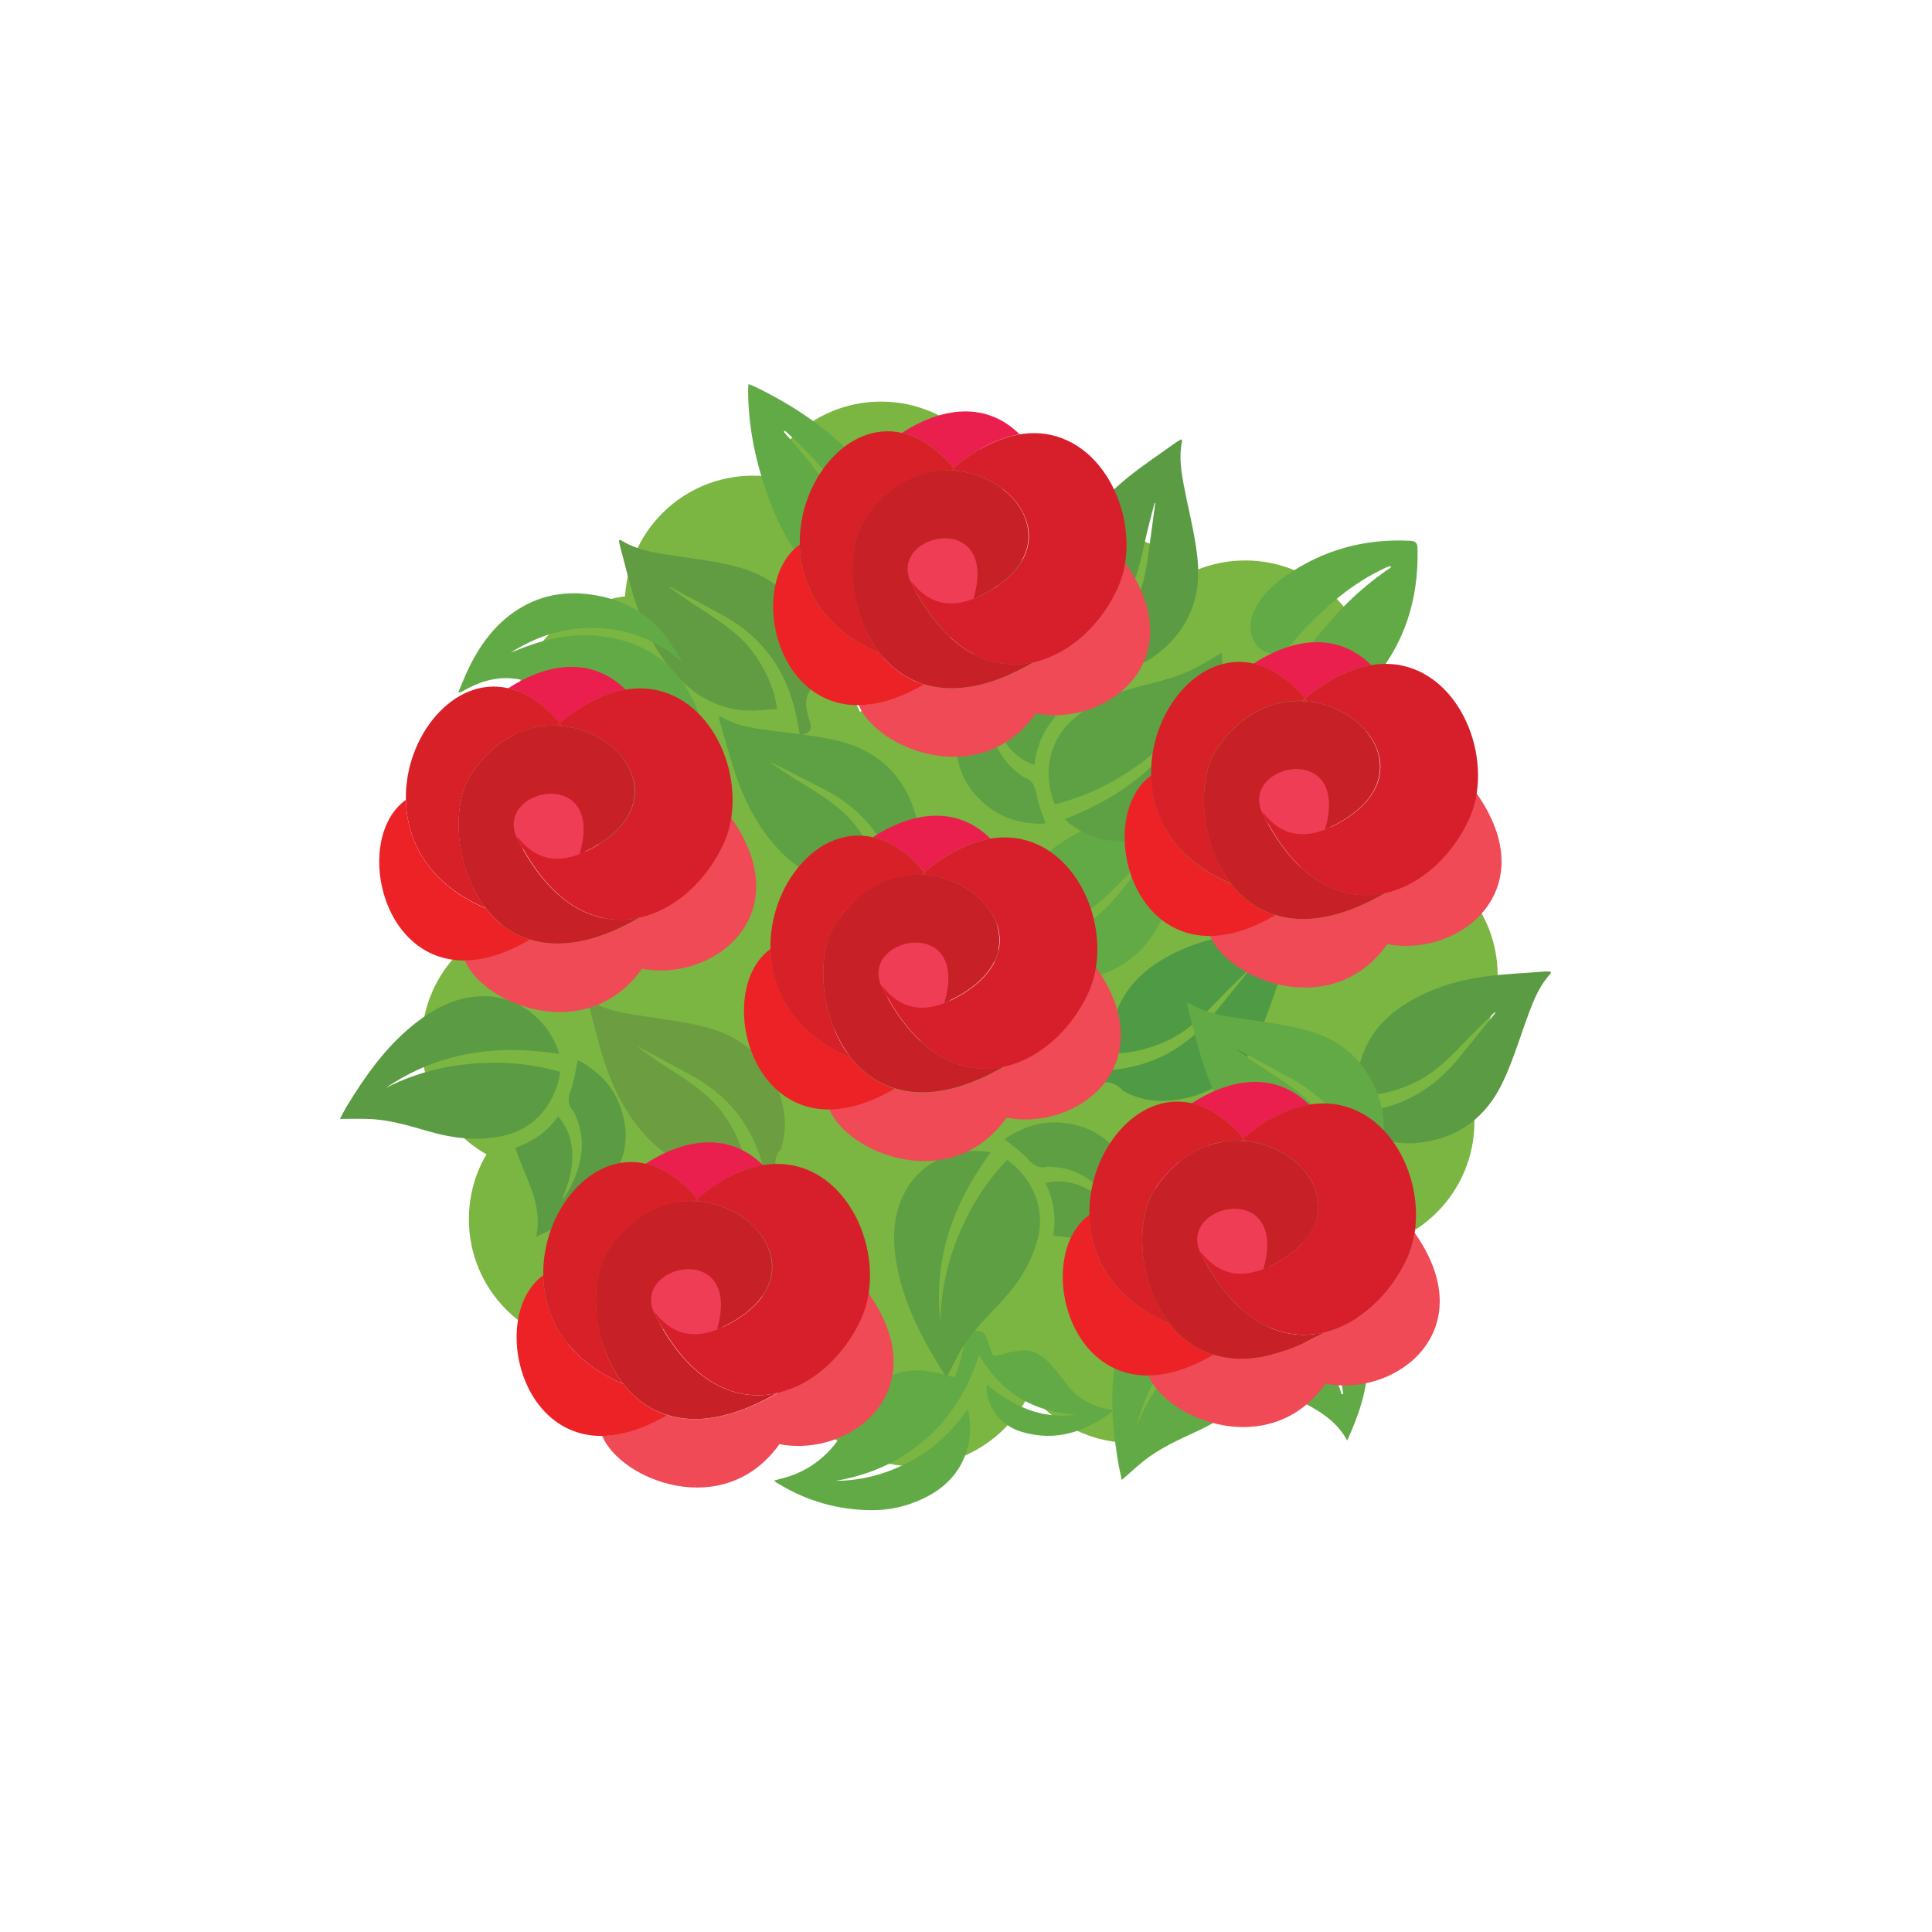 <?xml version="1.0" encoding="utf-8"?>
<!-- Generator: Adobe Illustrator 23.1.1, SVG Export Plug-In . SVG Version: 6.00 Build 0)  -->
<svg version="1.1" id="Layer_1" xmlns="http://www.w3.org/2000/svg" xmlns:xlink="http://www.w3.org/1999/xlink" x="0px" y="0px"
	 viewBox="0 0 108 108" style="enable-background:new 0 0 108 108;" xml:space="preserve">
<style type="text/css">
	.st0{fill:#7BB542;}
	.st1{fill:#62AA45;}
	.st2{fill:#5B9B43;}
	.st3{fill:#5DA144;}
	.st4{fill:#4F9A44;}
	.st5{fill:#619C42;}
	.st6{fill:#6C9D40;}
	.st7{fill:#5E9F43;}
	.st8{fill:#EF3D56;}
	.st9{fill:#EC2227;}
	.st10{fill:#F04A57;}
	.st11{fill:#C82027;}
	.st12{fill:#EB1F4E;}
	.st13{fill:#D72027;}
	.st14{fill:#D71F2B;}
</style>
<g>
	<path class="st0" d="M43,40.44c0,3.95-3.2,7.16-7.16,7.16s-7.16-3.2-7.16-7.16c0-3.95,3.2-7.16,7.16-7.16S43,36.48,43,40.44"/>
	<path class="st0" d="M49.25,33.75c0,3.95-3.2,7.16-7.16,7.16s-7.16-3.2-7.16-7.16c0-3.95,3.2-7.16,7.16-7.16
		S49.25,29.79,49.25,33.75"/>
	<path class="st0" d="M56.41,29.61c0,3.95-3.2,7.16-7.16,7.16s-7.16-3.2-7.16-7.16c0-3.95,3.2-7.16,7.16-7.16
		S56.41,25.66,56.41,29.61"/>
	<path class="st0" d="M68.68,37c0,3.95-3.2,7.16-7.16,7.16s-7.16-3.2-7.16-7.16c0-3.95,3.2-7.16,7.16-7.16S68.68,33.05,68.68,37"/>
	<path class="st0" d="M76.77,38.49c0,3.95-3.2,7.16-7.16,7.16s-7.16-3.2-7.16-7.16c0-3.95,3.2-7.16,7.16-7.16
		S76.77,34.53,76.77,38.49"/>
	<path class="st0" d="M83.72,54.53c0,3.95-3.2,7.16-7.16,7.16s-7.16-3.2-7.16-7.16c0-3.95,3.2-7.16,7.16-7.16
		S83.72,50.58,83.72,54.53"/>
	<path class="st0" d="M76.77,55.25c0,3.95-3.2,7.16-7.16,7.16s-7.16-3.2-7.16-7.16c0-3.95,3.2-7.16,7.16-7.16
		S76.77,51.3,76.77,55.25"/>
	<path class="st0" d="M82.42,62.71c0,3.95-3.2,7.16-7.16,7.16s-7.16-3.2-7.16-7.16c0-3.95,3.2-7.16,7.16-7.16
		S82.42,58.75,82.42,62.71"/>
	<path class="st0" d="M70.42,73.5c0,3.95-3.2,7.16-7.16,7.16s-7.16-3.2-7.16-7.16c0-3.95,3.2-7.16,7.16-7.16S70.42,69.55,70.42,73.5
		"/>
	<path class="st0" d="M58.24,74.8c0,3.95-3.2,7.16-7.16,7.16s-7.16-3.2-7.16-7.16c0-3.95,3.2-7.16,7.16-7.16S58.24,70.85,58.24,74.8
		"/>
	<path class="st0" d="M40.53,68.15c0,3.95-3.2,7.16-7.16,7.16s-7.16-3.2-7.16-7.16c0-3.95,3.2-7.16,7.16-7.16
		S40.53,64.2,40.53,68.15"/>
	<path class="st0" d="M37.89,58.3c0,3.95-3.2,7.16-7.16,7.16s-7.16-3.2-7.16-7.16c0-3.95,3.2-7.16,7.16-7.16S37.89,54.34,37.89,58.3
		"/>
	<path class="st0" d="M48.74,42.8c0,3.95-3.2,7.16-7.16,7.16c-3.95,0-7.16-3.2-7.16-7.16c0-3.95,3.2-7.16,7.16-7.16
		C45.53,35.65,48.74,38.85,48.74,42.8"/>
	<path class="st0" d="M59.97,45.18c0,3.95-3.2,7.16-7.16,7.16s-7.16-3.2-7.16-7.16c0-3.95,3.2-7.16,7.16-7.16
		S59.97,41.23,59.97,45.18"/>
	<path class="st0" d="M70.42,48.84c0,3.95-3.2,7.16-7.16,7.16s-7.16-3.2-7.16-7.16c0-3.95,3.2-7.16,7.16-7.16
		S70.42,44.89,70.42,48.84"/>
	<path class="st0" d="M70.42,58.3c0,3.95-3.2,7.16-7.16,7.16s-7.16-3.2-7.16-7.16c0-3.95,3.2-7.16,7.16-7.16S70.42,54.34,70.42,58.3
		"/>
	<path class="st0" d="M61.67,64.68c0,3.95-3.2,7.16-7.16,7.16s-7.16-3.2-7.16-7.16c0-3.95,3.2-7.16,7.16-7.16
		S61.67,60.73,61.67,64.68"/>
	<path class="st0" d="M49.43,63.89c0,3.95-3.2,7.16-7.16,7.16s-7.16-3.2-7.16-7.16c0-3.95,3.2-7.16,7.16-7.16
		S49.43,59.94,49.43,63.89"/>
	<path class="st0" d="M51.08,65.43c0,3.95-3.2,7.16-7.16,7.16s-7.16-3.2-7.16-7.16c0-3.95,3.2-7.16,7.16-7.16
		S51.08,61.48,51.08,65.43"/>
	<path class="st0" d="M47.54,54.09c0,3.95-3.2,7.16-7.16,7.16s-7.16-3.2-7.16-7.16c0-3.95,3.2-7.16,7.16-7.16
		S47.54,50.13,47.54,54.09"/>
	<path class="st1" d="M43.27,82.77c0.12-0.04,0.19-0.06,0.27-0.08c1.55-0.35,2.73-1.23,3.57-2.58c0.37-0.59,0.72-1.19,1.12-1.76
		c1.07-1.54,2.31-2.01,4.14-1.61c0.32,0.07,0.65,0.16,0.99,0.25c0.38-0.87,0.53-1.78,0.67-2.74c0.33,0.08,0.63,0.14,0.92,0.24
		c0.07,0.02,0.13,0.15,0.17,0.24c0.11,0.28,0.21,0.56,0.31,0.85c0.07,0.21,0.16,0.25,0.39,0.18c0.43-0.13,0.87-0.24,1.31-0.27
		c0.65-0.04,1.16,0.3,1.58,0.76c0.3,0.33,0.58,0.68,0.85,1.04c0.63,0.84,1.45,1.36,2.5,1.5c0.04,0.01,0.08,0.02,0.12,0.04
		c-0.01,0.04-0.01,0.08-0.03,0.1c-1.5,1.12-3.14,1.67-5.01,1.12c-1.13-0.33-1.88-1.24-1.98-2.32c-0.01-0.09,0-0.18,0-0.33
		c1.47,1.21,3.05,1.95,4.96,1.68c-2.36-0.16-4.16-1.22-5.39-3.34c-0.6,1.88-1.56,3.46-3,4.72c-1.44,1.26-3.13,2-5.01,2.32
		c1.48-0.01,2.86-0.39,4.15-1.08c1.3-0.69,2.35-1.66,3.23-2.93c0.18,0.84,0.18,1.6-0.06,2.34c-0.4,1.26-1.27,2.11-2.43,2.66
		c-0.91,0.43-1.88,0.66-2.89,0.65c-1.88-0.01-3.63-0.51-5.24-1.5C43.4,82.89,43.35,82.84,43.27,82.77"/>
	<path class="st2" d="M83.56,56.58c-0.49,0.48-0.99,0.95-1.46,1.44c-0.73,0.76-1.45,1.53-2.33,2.11c-1.11,0.73-2.83,1.22-4.01,1.1
		c0.07-0.52,0.1-1.05,0.21-1.56c0.34-1.56,1.26-2.71,2.6-3.55c1.34-0.84,2.81-1.3,4.36-1.52c1.13-0.16,2.28-0.2,3.42-0.29
		c0.11-0.01,0.22,0,0.33,0c0,0.06,0.01,0.09,0.01,0.1c-0.76,0.82-1.09,1.85-1.46,2.87c-0.39,1.11-0.75,2.24-1.26,3.29
		c-0.89,1.83-2.36,2.99-4.42,3.28c-1.03,0.15-2.04,0.03-2.97-0.48c-0.02-0.01-0.04-0.02-0.05-0.03c-0.49-0.61-1.15-0.5-1.81-0.44
		c-0.48,0.04-0.62-0.1-0.65-0.68c0.4,0,0.81,0.01,1.21,0c2.47-0.07,4.54-1.01,6.14-2.92c0.74-0.89,1.45-1.79,2.18-2.69
		C83.57,56.6,83.57,56.59,83.56,56.58"/>
	<path class="st2" d="M64.54,28.12c-0.17,0.66-0.35,1.32-0.5,1.99c-0.23,1.03-0.44,2.05-0.9,3.01c-0.57,1.19-1.79,2.51-2.86,3.02
		c-0.21-0.48-0.46-0.94-0.63-1.44c-0.52-1.51-0.33-2.97,0.38-4.39c0.7-1.41,1.73-2.57,2.94-3.56c0.88-0.72,1.84-1.35,2.77-2.02
		c0.09-0.06,0.19-0.11,0.28-0.17c0.04,0.05,0.06,0.07,0.06,0.08c-0.23,1.09,0.03,2.15,0.24,3.21c0.24,1.15,0.52,2.3,0.63,3.46
		c0.19,2.03-0.47,3.78-2.07,5.1c-0.8,0.66-1.72,1.08-2.79,1.13c-0.02,0-0.04,0.01-0.06,0c-0.74-0.27-1.25,0.17-1.78,0.56
		c-0.39,0.29-0.58,0.23-0.91-0.25c0.35-0.21,0.7-0.41,1.03-0.63c2.08-1.35,3.36-3.22,3.74-5.68c0.17-1.14,0.31-2.28,0.47-3.42
		C64.56,28.13,64.55,28.12,64.54,28.12"/>
	<path class="st1" d="M64.52,47.44c-0.49,0.48-0.99,0.95-1.46,1.44c-0.73,0.76-1.45,1.52-2.34,2.11c-1.11,0.73-2.83,1.22-4.01,1.1
		c0.07-0.52,0.09-1.05,0.21-1.56c0.34-1.56,1.27-2.71,2.6-3.55c1.33-0.84,2.81-1.3,4.36-1.52c1.13-0.16,2.28-0.2,3.42-0.29
		c0.11-0.01,0.22,0,0.33,0c0,0.06,0.01,0.09,0.01,0.1c-0.76,0.82-1.09,1.85-1.46,2.87c-0.39,1.11-0.75,2.24-1.26,3.29
		c-0.89,1.83-2.36,2.99-4.42,3.28c-1.03,0.15-2.04,0.03-2.97-0.48c-0.02-0.01-0.04-0.02-0.05-0.03c-0.49-0.61-1.15-0.5-1.81-0.44
		c-0.48,0.04-0.62-0.1-0.65-0.68c0.4,0,0.81,0.01,1.21,0c2.47-0.07,4.54-1.01,6.14-2.92c0.74-0.88,1.45-1.79,2.18-2.69
		C64.54,47.45,64.53,47.44,64.52,47.44"/>
	<path class="st3" d="M43.08,42.64c0.57,0.38,1.13,0.77,1.71,1.12c0.9,0.55,1.79,1.09,2.55,1.84c0.94,0.93,1.78,2.51,1.91,3.69
		c-0.52,0.04-1.04,0.13-1.57,0.13c-1.6,0-2.92-0.67-4.02-1.79c-1.1-1.13-1.86-2.48-2.4-3.94c-0.39-1.07-0.67-2.19-1-3.28
		c-0.03-0.11-0.05-0.22-0.07-0.32c0.06-0.02,0.08-0.03,0.1-0.03c0.96,0.57,2.04,0.68,3.11,0.82c1.16,0.15,2.34,0.26,3.48,0.54
		c1.98,0.49,3.42,1.68,4.14,3.63c0.36,0.98,0.46,1.98,0.15,3c-0.01,0.02-0.01,0.04-0.02,0.06c-0.49,0.61-0.25,1.23-0.06,1.86
		c0.14,0.46,0.03,0.62-0.53,0.78c-0.08-0.4-0.16-0.79-0.25-1.18c-0.59-2.4-1.94-4.23-4.14-5.39c-1.02-0.54-2.05-1.05-3.08-1.57
		C43.09,42.63,43.09,42.64,43.08,42.64"/>
	<path class="st4" d="M69.8,54.21c-0.49,0.48-0.99,0.95-1.46,1.44c-0.73,0.76-1.45,1.53-2.34,2.11c-1.11,0.73-2.83,1.22-4.01,1.1
		c0.07-0.52,0.1-1.05,0.21-1.56c0.34-1.56,1.26-2.71,2.6-3.55c1.34-0.84,2.81-1.3,4.36-1.52c1.13-0.16,2.28-0.2,3.42-0.29
		c0.11-0.01,0.22,0,0.33,0c0,0.06,0.01,0.09,0.01,0.1c-0.76,0.82-1.09,1.85-1.46,2.87c-0.39,1.11-0.75,2.24-1.26,3.29
		c-0.89,1.83-2.36,2.99-4.42,3.28c-1.03,0.15-2.04,0.03-2.97-0.48c-0.02-0.01-0.04-0.02-0.05-0.03c-0.49-0.61-1.15-0.5-1.81-0.44
		c-0.49,0.04-0.62-0.1-0.65-0.68c0.4,0,0.81,0.01,1.21,0c2.47-0.07,4.54-1.01,6.14-2.92c0.74-0.89,1.45-1.79,2.18-2.69
		C69.82,54.22,69.81,54.21,69.8,54.21"/>
	<path class="st5" d="M37.41,32.83c0.56,0.39,1.11,0.79,1.69,1.16c0.88,0.57,1.77,1.14,2.51,1.9c0.92,0.95,1.72,2.55,1.82,3.74
		c-0.52,0.03-1.05,0.1-1.57,0.09c-1.6-0.04-2.9-0.74-3.98-1.89c-1.08-1.15-1.8-2.52-2.3-4c-0.37-1.08-0.62-2.2-0.92-3.3
		c-0.03-0.11-0.04-0.22-0.06-0.32c0.06-0.02,0.09-0.03,0.1-0.02c0.95,0.6,2.02,0.73,3.09,0.89c1.16,0.18,2.34,0.31,3.46,0.62
		c1.97,0.53,3.38,1.76,4.05,3.73c0.34,0.99,0.41,1.99,0.09,3c-0.01,0.02-0.01,0.04-0.02,0.06c-0.51,0.6-0.28,1.23-0.1,1.86
		c0.13,0.47,0.02,0.62-0.55,0.76c-0.08-0.4-0.14-0.8-0.23-1.19c-0.53-2.42-1.84-4.28-4.02-5.49c-1.01-0.56-2.03-1.09-3.04-1.64
		C37.42,32.81,37.42,32.82,37.41,32.83"/>
	<path class="st6" d="M35.7,58.57c0.56,0.39,1.11,0.79,1.69,1.16c0.88,0.57,1.77,1.14,2.51,1.9c0.92,0.95,1.72,2.55,1.82,3.74
		c-0.52,0.03-1.05,0.1-1.57,0.09c-1.6-0.04-2.9-0.74-3.98-1.89c-1.08-1.15-1.8-2.52-2.31-4c-0.37-1.08-0.62-2.2-0.92-3.3
		c-0.03-0.11-0.04-0.22-0.06-0.32c0.06-0.02,0.09-0.03,0.1-0.02c0.94,0.59,2.02,0.73,3.09,0.89c1.16,0.18,2.34,0.32,3.46,0.62
		c1.97,0.53,3.38,1.76,4.05,3.73c0.34,0.99,0.41,1.99,0.09,3c-0.01,0.02-0.01,0.04-0.02,0.06c-0.51,0.6-0.28,1.23-0.1,1.86
		c0.13,0.47,0.02,0.62-0.55,0.76c-0.08-0.4-0.14-0.8-0.23-1.19c-0.53-2.42-1.84-4.28-4.02-5.49c-1.01-0.56-2.03-1.09-3.04-1.64
		C35.71,58.55,35.7,58.56,35.7,58.57"/>
	<path class="st1" d="M69.17,58.71c0.56,0.39,1.11,0.79,1.69,1.16c0.88,0.57,1.77,1.14,2.51,1.9c0.92,0.95,1.72,2.55,1.83,3.74
		c-0.52,0.03-1.05,0.1-1.57,0.09c-1.6-0.04-2.9-0.74-3.98-1.89c-1.08-1.15-1.8-2.52-2.31-4c-0.37-1.08-0.62-2.2-0.92-3.3
		c-0.03-0.11-0.04-0.22-0.06-0.32c0.06-0.02,0.09-0.03,0.1-0.02c0.95,0.6,2.02,0.73,3.09,0.89c1.16,0.18,2.34,0.32,3.46,0.62
		c1.97,0.53,3.38,1.76,4.05,3.73c0.34,0.99,0.41,1.99,0.09,3c-0.01,0.02-0.01,0.04-0.02,0.06c-0.51,0.6-0.28,1.23-0.1,1.86
		c0.13,0.47,0.02,0.62-0.55,0.76c-0.08-0.4-0.14-0.8-0.23-1.19c-0.53-2.42-1.84-4.28-4.02-5.49c-1.01-0.56-2.03-1.09-3.04-1.64
		C69.18,58.7,69.17,58.7,69.17,58.71"/>
	<path class="st1" d="M77.71,31.64c-0.1,0.04-0.21,0.07-0.3,0.12c-1.73,0.8-3.15,2.01-4.45,3.37c-0.29,0.31-0.57,0.64-0.85,0.95
		c-0.61,0.69-1.6,0.56-2.02-0.26c-0.29-0.58-0.23-1.15,0.04-1.71c0.39-0.82,1.02-1.42,1.74-1.92c2.09-1.45,4.41-2.09,6.95-1.96
		c0.28,0.01,0.41,0.1,0.42,0.4c0.08,2.87-0.73,5.44-2.66,7.6c-0.37,0.41-0.84,0.75-1.33,1.01c-0.95,0.5-1.79,0.26-2.44-0.6
		c-0.02-0.03-0.05-0.07-0.09-0.14c-0.26,0.46-0.49,0.87-0.73,1.29c-0.23,0.4-0.23,0.41-0.68,0.28c-0.15-0.04-0.29-0.09-0.46-0.14
		c1.76-3.23,3.82-6.16,6.92-8.22C77.75,31.69,77.73,31.67,77.71,31.64"/>
	<path class="st1" d="M43.81,24.14c0.19,0.22,0.38,0.43,0.57,0.65c2.27,2.64,4.14,5.52,5.4,8.78c0.07,0.17,0.13,0.35,0.19,0.53
		c0.06,0.18,0.02,0.29-0.2,0.26c-0.01,0-0.02,0-0.03-0.01c-0.79-0.07-0.79-0.07-1.02-0.84c-0.08-0.25-0.16-0.49-0.23-0.71
		c-0.42,0.02-0.82,0.1-1.2,0.06c-1.02-0.11-1.75-0.73-2.38-1.48c-0.99-1.18-1.61-2.56-2.11-4.01c-0.61-1.79-0.97-3.63-0.98-5.53
		c0-0.11,0.01-0.22,0.02-0.37c0.17,0.07,0.29,0.11,0.41,0.17c2.68,1.3,5.02,3.02,6.82,5.43c0.62,0.83,1.07,1.74,1.14,2.79
		c0.04,0.6-0.15,1.28-0.51,1.71c-1.58-2.79-3.42-5.36-5.82-7.49C43.86,24.09,43.84,24.12,43.81,24.14"/>
	<path class="st1" d="M38.08,36.97c-1.47-1.29-3.15-1.86-5.03-1.87c-1.63-0.01-3.12,0.51-4.5,1.38c0.1-0.04,0.21-0.08,0.31-0.12
		c1.53-0.63,3.12-1.01,4.78-0.79c2.75,0.35,4.58,1.87,5.48,4.5c0.02,0.06,0.04,0.12,0.05,0.18c0,0.03-0.01,0.06-0.03,0.14
		c-0.3-0.06-0.61-0.1-0.9-0.18c-0.08-0.02-0.14-0.16-0.19-0.26c-0.13-0.31-0.25-0.62-0.36-0.93c-0.06-0.19-0.16-0.21-0.35-0.18
		c-0.97,0.12-1.94,0.26-2.91,0.3c-1.19,0.05-2.32-0.32-3.45-0.65c-0.63-0.18-1.26-0.37-1.9-0.5c-1.1-0.23-2.13,0.04-3.09,0.58
		c-0.08,0.05-0.16,0.09-0.25,0.13c-0.02,0.01-0.04,0-0.12,0c0.16-0.38,0.3-0.74,0.46-1.09c0.65-1.42,1.52-2.68,2.87-3.54
		c1.46-0.93,3.05-1.09,4.71-0.72c1.35,0.3,2.5,0.96,3.39,2.01c0.37,0.44,0.65,0.95,0.97,1.43C38.06,36.82,38.06,36.87,38.08,36.97"
		/>
	<path class="st2" d="M21.56,60.82c1.94-1,4.02-1.42,6.2-1.41c1.21,0,2.4,0.18,3.56,0.51c-0.24,1.66-1.34,3.12-3.06,3.54
		c-1.46,0.36-2.89,0.19-4.31-0.22c-1.1-0.32-2.2-0.65-3.35-0.69c-0.52-0.02-1.03,0-1.6,0c0.13-0.25,0.25-0.48,0.38-0.7
		c1.01-1.66,2.12-3.24,3.64-4.49c1.12-0.92,2.36-1.61,3.85-1.67c2.17-0.09,3.89,1.47,4.39,3.22C27.79,58.37,24.52,58.8,21.56,60.82"
		/>
	<path class="st2" d="M31.51,67c0.12-0.21,0.26-0.41,0.37-0.62c0.69-1.35,0.92-2.73,0.23-4.16c-0.02-0.04-0.03-0.08-0.06-0.11
		c-0.36-0.39-0.29-0.78-0.12-1.24c0.18-0.5,0.24-1.04,0.37-1.6c0.07,0.04,0.19,0.08,0.3,0.15c0.84,0.52,1.53,1.18,1.93,2.09
		c0.72,1.63,0.57,3.19-0.5,4.64c-1.03,1.39-2.45,2.24-4.06,2.99c0.41-1.87-0.64-3.34-1.16-4.97c0.96-0.35,1.77-0.89,2.39-1.76
		c0.58,0.67,0.79,1.42,0.79,2.26c0,0.81-0.23,1.57-0.55,2.31C31.46,66.98,31.48,66.99,31.51,67"/>
	<path class="st1" d="M63.52,79.75c0.82-2.02,2.11-3.71,3.76-5.13c0.92-0.79,1.93-1.44,3.03-1.95c0.91,1.41,1.03,3.24,0,4.68
		c-0.87,1.22-2.06,2.04-3.4,2.66c-1.04,0.48-2.09,0.95-2.99,1.67c-0.4,0.32-0.78,0.68-1.21,1.05c-0.06-0.27-0.12-0.53-0.17-0.78
		c-0.33-1.92-0.52-3.84-0.19-5.78c0.25-1.43,0.73-2.76,1.82-3.79c1.58-1.49,3.9-1.43,5.43-0.44C66.63,73.82,64.44,76.29,63.52,79.75
		"/>
	<path class="st1" d="M75.09,77.92c-0.04-0.24-0.07-0.48-0.13-0.71c-0.37-1.47-1.09-2.67-2.55-3.3c-0.04-0.02-0.08-0.04-0.11-0.05
		c-0.53-0.05-0.73-0.4-0.91-0.86c-0.19-0.5-0.5-0.95-0.77-1.45c0.08-0.02,0.2-0.07,0.32-0.09c0.97-0.16,1.93-0.11,2.83,0.31
		c1.62,0.76,2.52,2.04,2.66,3.84c0.14,1.73-0.39,3.3-1.12,4.92c-0.91-1.68-2.66-2.11-4.13-3c0.5-0.89,0.75-1.83,0.65-2.89
		c0.88,0.13,1.53,0.56,2.07,1.19c0.53,0.62,0.85,1.34,1.1,2.11C75.03,77.93,75.06,77.92,75.09,77.92"/>
	<path class="st3" d="M66.95,39.29c-1.18,1.84-2.77,3.25-4.65,4.33c-1.05,0.6-2.17,1.05-3.34,1.34c-0.63-1.56-0.41-3.37,0.87-4.6
		c1.08-1.04,2.41-1.62,3.84-1.98c1.11-0.28,2.23-0.54,3.25-1.09c0.46-0.24,0.89-0.52,1.39-0.81c0.01,0.28,0.02,0.54,0.02,0.8
		c-0.04,1.94-0.21,3.87-0.9,5.71c-0.51,1.36-1.23,2.57-2.49,3.38c-1.83,1.17-4.1,0.68-5.42-0.58C62.79,44.53,65.4,42.52,66.95,39.29
		"/>
	<path class="st3" d="M55.24,38.93c0,0.24-0.02,0.48,0,0.72c0.08,1.51,0.58,2.82,1.88,3.72c0.04,0.02,0.07,0.06,0.1,0.07
		c0.51,0.15,0.64,0.53,0.73,1.01c0.09,0.52,0.31,1.02,0.49,1.57c-0.08,0.01-0.21,0.03-0.33,0.03c-0.98-0.03-1.92-0.26-2.72-0.84
		c-1.45-1.05-2.09-2.48-1.9-4.27c0.19-1.72,1-3.17,2.02-4.62c0.58,1.82,2.22,2.57,3.5,3.72c-0.66,0.78-1.08,1.66-1.18,2.72
		c-0.84-0.29-1.4-0.83-1.81-1.55c-0.4-0.7-0.59-1.48-0.68-2.28C55.3,38.93,55.27,38.93,55.24,38.93"/>
	<path class="st7" d="M52.57,73.91c0.02-2.18,0.61-4.22,1.62-6.15c0.57-1.07,1.27-2.05,2.11-2.92c1.36,0.98,2.15,2.63,1.72,4.36
		c-0.36,1.46-1.17,2.65-2.19,3.72c-0.79,0.83-1.6,1.65-2.17,2.65c-0.25,0.45-0.48,0.91-0.74,1.42c-0.15-0.23-0.31-0.44-0.44-0.67
		c-1.01-1.66-1.89-3.38-2.29-5.31c-0.3-1.42-0.34-2.83,0.3-4.19c0.93-1.97,3.1-2.76,4.89-2.4C53.29,67.26,52.16,70.36,52.57,73.91"
		/>
	<path class="st7" d="M62.66,67.97c-0.13-0.21-0.24-0.42-0.38-0.61c-0.88-1.24-2-2.08-3.58-2.14c-0.04,0-0.09-0.01-0.12,0
		c-0.51,0.14-0.83-0.1-1.16-0.47c-0.36-0.39-0.81-0.7-1.25-1.06c0.06-0.05,0.16-0.13,0.27-0.2c0.85-0.5,1.76-0.81,2.75-0.74
		c1.78,0.11,3.09,0.98,3.88,2.6c0.76,1.56,0.85,3.21,0.76,4.99c-1.46-1.23-3.25-0.98-4.94-1.28c0.14-1.01,0.03-1.98-0.45-2.93
		c0.86-0.2,1.63-0.04,2.37,0.35c0.72,0.38,1.28,0.93,1.79,1.56C62.62,68,62.64,67.98,62.66,67.97"/>
	<path class="st8" d="M53.84,30.12c-1.51-0.72-3.98,0.53-3.17,2.44c1.4,1.75,2.88,1.5,3.96,1.1C55.28,31.93,54.73,30.54,53.84,30.12
		"/>
	<path class="st9" d="M53.42,26.31c-0.04-0.05-0.08-0.1-0.12-0.15c-0.05,0.04-0.1,0.09-0.15,0.13C53.24,26.3,53.33,26.3,53.42,26.31
		"/>
	<path class="st9" d="M54.43,33.48c0.01,0,0.02-0.01,0.02-0.01h-0.02C54.43,33.48,54.43,33.48,54.43,33.48"/>
	<path class="st9" d="M54.43,33.48c0.01,0,0.02-0.01,0.02-0.01h-0.02C54.43,33.48,54.43,33.48,54.43,33.48"/>
	<path class="st10" d="M62.88,31.43c-0.08,0.52-0.23,1.03-0.45,1.5c-0.92,2.01-2.65,3.61-4.6,4.07c0,0,0.01,0,0.01,0
		c-2.58,1.5-4.64,1.74-6.21,1.25c-1.37,0.8-2.58,1.15-3.63,1.16c1.02,2.48,6.82,4.81,9.91,0.47C61.88,40.65,66.74,36.89,62.88,31.43
		"/>
	<path class="st9" d="M51.03,38.02c-0.74-0.35-1.36-0.88-1.85-1.51c-3.17-1.34-4.43-3.74-4.47-6.07c-2.87,2.06-1.51,9.03,3.3,8.98
		c1.05-0.01,2.26-0.36,3.63-1.16C51.42,38.19,51.22,38.11,51.03,38.02"/>
	<path class="st11" d="M57.83,37c-0.13,0.03-0.27,0.06-0.41,0.08c-2.23,0.34-4.7-0.84-6.54-4.6c0.03,0.01-0.03-0.01,0,0
		c-1.15-2.73,4.99-3.97,3.54,0.99h0.02c2.49-1.11,3.26-2.63,3.01-3.99c-0.29-1.61-2.02-2.98-4.04-3.17
		c-0.09-0.01-0.18-0.01-0.27-0.02c-1.63-0.06-3.42,0.67-4.77,2.69c-0.48,0.71-0.72,1.74-0.72,2.86c0,1.58,0.5,3.35,1.52,4.66
		c0.49,0.63,1.11,1.16,1.85,1.51c0.19,0.09,0.39,0.17,0.6,0.23c1.57,0.5,3.63,0.26,6.21-1.25C57.84,37.01,57.83,37.01,57.83,37"/>
	<path class="st12" d="M53.3,26.16c1.33-1.11,2.57-1.7,3.7-1.88c-2.07-2.04-4.68-1.32-6.58-0.08C51.37,24.41,52.36,25.03,53.3,26.16
		"/>
	<path class="st13" d="M50.42,24.2c-3.05-0.69-5.78,2.7-5.71,6.23c0.04,2.34,1.3,4.74,4.47,6.08c-1.02-1.31-1.51-3.08-1.52-4.66
		c0-1.12,0.24-2.15,0.72-2.86c0.72-1.07,1.56-1.78,2.44-2.2c0.77-0.37,1.57-0.52,2.34-0.49c0.05-0.04,0.1-0.09,0.15-0.13
		C52.36,25.03,51.37,24.42,50.42,24.2"/>
	<path class="st14" d="M57,24.28c-1.13,0.19-2.37,0.77-3.7,1.88c0.04,0.05,0.08,0.1,0.12,0.15c1.59,0.15,2.99,1.03,3.67,2.18
		c0.18,0.31,0.31,0.64,0.38,0.99c0.25,1.36-0.53,2.88-3.01,3.99c-0.01,0-0.01,0.01-0.02,0.01c0,0,0-0.01,0-0.01
		c-0.9,0.34-2.21,0.59-3.4-0.84c-0.02-0.02-0.12-0.13-0.14-0.14c1.84,3.76,4.3,4.94,6.54,4.6c0.14-0.02,0.27-0.05,0.41-0.08
		c1.95-0.47,3.67-2.07,4.6-4.07c0.22-0.47,0.37-0.98,0.45-1.5C63.44,27.86,60.94,23.63,57,24.28"/>
	<path class="st8" d="M73.49,43.01c-1.51-0.72-3.98,0.53-3.17,2.44c1.4,1.75,2.88,1.5,3.96,1.1C74.93,44.82,74.38,43.44,73.49,43.01
		"/>
	<path class="st9" d="M73.07,39.21c-0.04-0.05-0.08-0.1-0.12-0.15c-0.05,0.04-0.1,0.09-0.15,0.13
		C72.89,39.19,72.98,39.2,73.07,39.21"/>
	<path class="st9" d="M74.07,46.38c0.01,0,0.02-0.01,0.02-0.01h-0.02C74.08,46.37,74.07,46.38,74.07,46.38"/>
	<path class="st9" d="M74.07,46.38c0.01,0,0.02-0.01,0.02-0.01h-0.02C74.08,46.37,74.07,46.38,74.07,46.38"/>
	<path class="st10" d="M82.52,44.32c-0.08,0.52-0.23,1.03-0.45,1.5c-0.92,2.01-2.65,3.61-4.6,4.07c0,0,0.01,0,0.01,0.01
		c-2.58,1.5-4.64,1.74-6.21,1.25c-1.37,0.8-2.58,1.15-3.63,1.16c1.02,2.48,6.82,4.81,9.91,0.47C81.53,53.54,86.39,49.78,82.52,44.32
		"/>
	<path class="st9" d="M70.68,50.92c-0.74-0.35-1.36-0.88-1.85-1.51c-3.17-1.34-4.43-3.74-4.47-6.07c-2.87,2.06-1.51,9.03,3.3,8.98
		c1.05-0.01,2.26-0.36,3.63-1.16C71.07,51.08,70.87,51.01,70.68,50.92"/>
	<path class="st11" d="M77.48,49.9c-0.13,0.03-0.27,0.06-0.41,0.08c-2.23,0.34-4.7-0.84-6.54-4.6c0.03,0.01-0.03-0.01,0,0
		c-1.15-2.73,4.99-3.97,3.54,0.99h0.02c2.49-1.11,3.26-2.63,3.01-3.99c-0.29-1.61-2.02-2.98-4.04-3.17
		c-0.09-0.01-0.18-0.01-0.27-0.02c-1.63-0.06-3.42,0.67-4.77,2.69c-0.48,0.71-0.72,1.74-0.72,2.86c0,1.58,0.49,3.35,1.52,4.66
		c0.49,0.63,1.11,1.16,1.85,1.51c0.19,0.09,0.39,0.17,0.6,0.23c1.57,0.5,3.63,0.26,6.21-1.25C77.48,49.9,77.48,49.9,77.48,49.9"/>
	<path class="st12" d="M72.95,39.06c1.33-1.11,2.57-1.7,3.7-1.88c-2.07-2.04-4.68-1.32-6.58-0.08
		C71.02,37.31,72.01,37.92,72.95,39.06"/>
	<path class="st13" d="M70.06,37.09c-3.05-0.69-5.78,2.7-5.71,6.23c0.04,2.34,1.3,4.73,4.47,6.07c-1.02-1.31-1.51-3.08-1.52-4.66
		c0-1.12,0.24-2.15,0.72-2.86c0.72-1.07,1.56-1.78,2.44-2.2c0.77-0.37,1.57-0.52,2.34-0.49c0.05-0.04,0.1-0.09,0.15-0.13
		C72.01,37.92,71.02,37.31,70.06,37.09"/>
	<path class="st14" d="M76.65,37.18c-1.13,0.19-2.37,0.77-3.7,1.88c0.04,0.05,0.08,0.1,0.12,0.15c1.59,0.14,2.99,1.03,3.67,2.18
		c0.18,0.31,0.31,0.64,0.38,0.99c0.25,1.36-0.53,2.88-3.01,3.99c-0.01,0-0.01,0.01-0.02,0.01c0,0,0-0.01,0-0.01
		c-0.9,0.34-2.21,0.59-3.4-0.84c-0.02-0.02-0.12-0.13-0.14-0.14c1.84,3.76,4.3,4.94,6.54,4.6c0.14-0.02,0.27-0.05,0.41-0.08
		c1.95-0.46,3.67-2.07,4.6-4.07c0.22-0.47,0.37-0.98,0.45-1.5C83.09,40.76,80.59,36.52,76.65,37.18"/>
	<path class="st8" d="M52.21,52.72c-1.51-0.72-3.98,0.53-3.17,2.44c1.4,1.75,2.88,1.51,3.96,1.1C53.65,54.53,53.1,53.14,52.21,52.72
		"/>
	<path class="st9" d="M51.79,48.91c-0.04-0.05-0.08-0.1-0.12-0.15c-0.05,0.04-0.1,0.09-0.15,0.13C51.61,48.9,51.7,48.9,51.79,48.91"
		/>
	<path class="st9" d="M52.79,56.08c0.01,0,0.02-0.01,0.02-0.01H52.8C52.8,56.08,52.79,56.08,52.79,56.08"/>
	<path class="st9" d="M52.79,56.08c0.01,0,0.02-0.01,0.02-0.01H52.8C52.8,56.08,52.79,56.08,52.79,56.08"/>
	<path class="st10" d="M61.24,54.03c-0.08,0.52-0.23,1.03-0.45,1.5c-0.92,2.01-2.65,3.61-4.6,4.07c0,0,0.01,0,0.01,0
		c-2.58,1.5-4.64,1.74-6.21,1.25c-1.37,0.8-2.58,1.15-3.63,1.16c1.02,2.48,6.82,4.81,9.91,0.47C60.25,63.25,65.11,59.49,61.24,54.03
		"/>
	<path class="st9" d="M49.4,60.62c-0.74-0.35-1.36-0.88-1.85-1.51c-3.17-1.34-4.43-3.74-4.47-6.07c-2.87,2.06-1.51,9.03,3.3,8.98
		c1.05-0.01,2.26-0.36,3.63-1.16C49.79,60.79,49.59,60.71,49.4,60.62"/>
	<path class="st11" d="M56.2,59.6c-0.13,0.03-0.27,0.06-0.41,0.08c-2.23,0.34-4.7-0.84-6.54-4.6c0.03,0.01-0.03-0.01,0,0
		c-1.15-2.73,4.99-3.97,3.54,0.98h0.02c2.49-1.11,3.26-2.63,3.01-3.99c-0.29-1.61-2.02-2.98-4.04-3.17
		c-0.09-0.01-0.18-0.02-0.27-0.02c-1.63-0.06-3.42,0.67-4.77,2.69c-0.48,0.71-0.72,1.74-0.72,2.86c0,1.58,0.5,3.35,1.52,4.66
		c0.49,0.63,1.11,1.16,1.85,1.51c0.19,0.09,0.39,0.17,0.6,0.23c1.57,0.5,3.63,0.26,6.21-1.25C56.2,59.61,56.2,59.61,56.2,59.6"/>
	<path class="st12" d="M51.67,48.76c1.33-1.11,2.57-1.7,3.7-1.88c-2.07-2.04-4.68-1.32-6.58-0.08
		C49.74,47.02,50.73,47.63,51.67,48.76"/>
	<path class="st13" d="M48.78,46.8c-3.05-0.69-5.78,2.69-5.71,6.23c0.04,2.34,1.3,4.74,4.47,6.08c-1.02-1.31-1.51-3.08-1.52-4.66
		c0-1.12,0.24-2.15,0.72-2.86c0.72-1.07,1.56-1.78,2.44-2.2c0.77-0.37,1.57-0.52,2.34-0.49c0.05-0.04,0.1-0.09,0.15-0.13
		C50.73,47.63,49.74,47.02,48.78,46.8"/>
	<path class="st14" d="M55.37,46.88c-1.13,0.19-2.37,0.77-3.7,1.88c0.04,0.05,0.08,0.1,0.12,0.15c1.59,0.14,2.99,1.03,3.67,2.18
		c0.18,0.31,0.31,0.64,0.38,0.99c0.25,1.36-0.53,2.88-3.01,3.99c-0.01,0-0.02,0.01-0.02,0.01c0,0,0-0.01,0-0.01
		c-0.9,0.34-2.21,0.59-3.4-0.84c-0.02-0.02-0.12-0.13-0.14-0.14c1.84,3.76,4.3,4.94,6.54,4.6c0.14-0.02,0.27-0.05,0.41-0.08
		c1.95-0.47,3.67-2.07,4.6-4.07c0.22-0.48,0.37-0.98,0.45-1.5C61.81,50.46,59.31,46.23,55.37,46.88"/>
	<path class="st8" d="M31.82,44.39c-1.51-0.72-3.98,0.53-3.17,2.44c1.4,1.75,2.88,1.51,3.96,1.1C33.26,46.2,32.71,44.81,31.82,44.39
		"/>
	<path class="st9" d="M31.4,40.58c-0.04-0.05-0.08-0.1-0.12-0.15c-0.05,0.04-0.1,0.09-0.15,0.13C31.22,40.57,31.31,40.58,31.4,40.58
		"/>
	<path class="st9" d="M32.41,47.76c0.01,0,0.02-0.01,0.02-0.01h-0.02C32.41,47.75,32.41,47.75,32.41,47.76"/>
	<path class="st9" d="M32.41,47.76c0.01,0,0.02-0.01,0.02-0.01h-0.02C32.41,47.75,32.41,47.75,32.41,47.76"/>
	<path class="st10" d="M40.86,45.7c-0.08,0.52-0.23,1.03-0.45,1.5c-0.92,2.01-2.65,3.61-4.6,4.07c0,0,0.01,0,0.01,0
		c-2.58,1.5-4.64,1.74-6.21,1.25c-1.37,0.8-2.58,1.15-3.63,1.16c1.02,2.48,6.82,4.81,9.91,0.47C39.86,54.92,44.72,51.16,40.86,45.7"
		/>
	<path class="st9" d="M29.01,52.29c-0.74-0.35-1.36-0.88-1.85-1.51c-3.17-1.34-4.43-3.74-4.47-6.07c-2.87,2.06-1.51,9.03,3.3,8.98
		c1.05-0.01,2.26-0.36,3.63-1.16C29.4,52.46,29.2,52.38,29.01,52.29"/>
	<path class="st11" d="M35.81,51.28c-0.13,0.03-0.27,0.06-0.41,0.08c-2.23,0.34-4.7-0.84-6.54-4.6c0.03,0.01-0.03-0.01,0,0
		c-1.15-2.73,4.99-3.97,3.54,0.98h0.02c2.49-1.11,3.26-2.63,3.01-3.99c-0.29-1.61-2.02-2.99-4.04-3.17
		c-0.09-0.01-0.18-0.02-0.27-0.02c-1.63-0.06-3.42,0.67-4.77,2.69c-0.48,0.71-0.72,1.74-0.72,2.86c0,1.58,0.5,3.35,1.52,4.66
		c0.49,0.63,1.11,1.16,1.85,1.51c0.19,0.09,0.39,0.17,0.6,0.23c1.57,0.5,3.63,0.26,6.21-1.25C35.82,51.28,35.81,51.28,35.81,51.28"
		/>
	<path class="st12" d="M31.28,40.44c1.33-1.11,2.57-1.7,3.7-1.88c-2.07-2.04-4.68-1.32-6.58-0.08
		C29.35,38.69,30.34,39.3,31.28,40.44"/>
	<path class="st13" d="M28.4,38.47c-3.05-0.69-5.78,2.7-5.71,6.23c0.04,2.34,1.3,4.73,4.47,6.07c-1.02-1.31-1.51-3.08-1.52-4.66
		c0-1.12,0.24-2.15,0.72-2.86c0.72-1.07,1.56-1.78,2.44-2.2c0.77-0.37,1.57-0.52,2.34-0.49c0.05-0.04,0.1-0.09,0.15-0.13
		C30.34,39.3,29.35,38.69,28.4,38.47"/>
	<path class="st14" d="M34.98,38.55c-1.13,0.19-2.37,0.77-3.7,1.88c0.04,0.05,0.08,0.1,0.12,0.15c1.59,0.14,2.99,1.03,3.67,2.18
		c0.18,0.31,0.31,0.64,0.38,0.99c0.25,1.36-0.53,2.88-3.01,3.99c-0.01,0-0.02,0.01-0.02,0.01c0,0,0-0.01,0-0.01
		c-0.9,0.34-2.21,0.59-3.4-0.84c-0.02-0.02-0.12-0.13-0.14-0.14c1.84,3.76,4.3,4.94,6.54,4.6c0.14-0.02,0.27-0.05,0.41-0.08
		c1.95-0.46,3.67-2.07,4.6-4.07c0.22-0.47,0.37-0.98,0.45-1.5C41.42,42.13,38.92,37.9,34.98,38.55"/>
	<path class="st8" d="M39.5,70.97c-1.51-0.72-3.98,0.53-3.17,2.44c1.4,1.75,2.88,1.51,3.96,1.1C40.94,72.78,40.39,71.4,39.5,70.97"
		/>
	<path class="st9" d="M39.08,67.16c-0.04-0.05-0.08-0.1-0.12-0.15c-0.05,0.04-0.1,0.09-0.15,0.13
		C38.9,67.15,38.99,67.16,39.08,67.16"/>
	<path class="st9" d="M40.09,74.34c0.01,0,0.02-0.01,0.02-0.01h-0.02C40.09,74.33,40.09,74.33,40.09,74.34"/>
	<path class="st9" d="M40.09,74.34c0.01,0,0.02-0.01,0.02-0.01h-0.02C40.09,74.33,40.09,74.33,40.09,74.34"/>
	<path class="st10" d="M48.54,72.28c-0.08,0.52-0.23,1.03-0.45,1.5c-0.92,2.01-2.65,3.61-4.6,4.07c0,0,0.01,0,0.01,0
		c-2.58,1.5-4.64,1.74-6.21,1.25c-1.37,0.8-2.58,1.15-3.63,1.16c1.02,2.48,6.82,4.81,9.91,0.47C47.54,81.5,52.4,77.74,48.54,72.28"
		/>
	<path class="st9" d="M36.69,78.87c-0.74-0.35-1.36-0.88-1.85-1.51c-3.17-1.34-4.43-3.74-4.47-6.07c-2.87,2.06-1.51,9.03,3.3,8.98
		c1.05-0.01,2.26-0.36,3.63-1.16C37.08,79.04,36.88,78.96,36.69,78.87"/>
	<path class="st11" d="M43.49,77.86c-0.13,0.03-0.27,0.06-0.41,0.08c-2.23,0.34-4.7-0.84-6.54-4.6c0.03,0.01-0.03-0.01,0,0
		c-1.15-2.73,4.99-3.97,3.54,0.98h0.02c2.49-1.11,3.26-2.63,3.01-3.99c-0.29-1.61-2.02-2.98-4.04-3.17
		c-0.09-0.01-0.18-0.01-0.27-0.02c-1.63-0.06-3.42,0.67-4.77,2.69c-0.48,0.71-0.72,1.74-0.72,2.86c0,1.58,0.5,3.35,1.52,4.66
		c0.49,0.63,1.11,1.16,1.85,1.51c0.19,0.09,0.39,0.17,0.6,0.23c1.57,0.5,3.63,0.26,6.21-1.25C43.5,77.86,43.49,77.86,43.49,77.86"/>
	<path class="st12" d="M38.96,67.02c1.33-1.11,2.57-1.7,3.7-1.88c-2.07-2.04-4.68-1.32-6.58-0.08
		C37.03,65.27,38.02,65.88,38.96,67.02"/>
	<path class="st13" d="M36.08,65.05c-3.05-0.69-5.78,2.7-5.71,6.23c0.04,2.34,1.3,4.74,4.47,6.08c-1.02-1.31-1.51-3.08-1.52-4.66
		c0-1.12,0.24-2.15,0.72-2.86c0.72-1.07,1.56-1.78,2.44-2.2c0.77-0.37,1.57-0.52,2.34-0.49c0.05-0.04,0.1-0.09,0.15-0.13
		C38.02,65.88,37.03,65.27,36.08,65.05"/>
	<path class="st14" d="M42.66,65.13c-1.13,0.19-2.37,0.77-3.7,1.88c0.04,0.05,0.08,0.1,0.12,0.15c1.59,0.15,2.99,1.03,3.67,2.18
		c0.18,0.31,0.31,0.64,0.38,0.99c0.25,1.36-0.53,2.88-3.01,3.99c-0.01,0-0.02,0.01-0.02,0.01c0,0,0-0.01,0-0.01
		c-0.9,0.34-2.21,0.59-3.4-0.84c-0.02-0.02-0.12-0.13-0.14-0.14c1.84,3.76,4.3,4.94,6.54,4.6c0.14-0.02,0.27-0.05,0.41-0.08
		c1.95-0.47,3.67-2.07,4.6-4.07c0.22-0.47,0.37-0.98,0.45-1.5C49.1,68.72,46.6,64.48,42.66,65.13"/>
	<path class="st8" d="M70.03,67.59c-1.51-0.72-3.98,0.53-3.17,2.44c1.4,1.75,2.88,1.5,3.96,1.1C71.47,69.4,70.92,68.01,70.03,67.59"
		/>
	<path class="st9" d="M69.61,63.78c-0.04-0.05-0.08-0.1-0.12-0.15c-0.05,0.04-0.1,0.09-0.15,0.13
		C69.43,63.77,69.52,63.77,69.61,63.78"/>
	<path class="st9" d="M70.62,70.96c0.01,0,0.02-0.01,0.02-0.01h-0.02C70.62,70.95,70.62,70.95,70.62,70.96"/>
	<path class="st9" d="M70.62,70.96c0.01,0,0.02-0.01,0.02-0.01h-0.02C70.62,70.95,70.62,70.95,70.62,70.96"/>
	<path class="st10" d="M79.07,68.9c-0.08,0.52-0.23,1.03-0.45,1.5c-0.92,2.01-2.65,3.61-4.6,4.07c0,0,0.01,0,0.01,0
		c-2.58,1.5-4.64,1.74-6.21,1.25c-1.37,0.8-2.58,1.15-3.63,1.16c1.02,2.48,6.82,4.81,9.91,0.47C78.07,78.12,82.93,74.36,79.07,68.9"
		/>
	<path class="st9" d="M67.22,75.49c-0.74-0.35-1.36-0.88-1.85-1.51c-3.17-1.34-4.43-3.74-4.47-6.07c-2.87,2.06-1.51,9.03,3.3,8.98
		c1.05-0.01,2.26-0.36,3.63-1.16C67.61,75.66,67.41,75.58,67.22,75.49"/>
	<path class="st11" d="M74.02,74.48c-0.13,0.03-0.27,0.06-0.41,0.08c-2.23,0.34-4.7-0.84-6.54-4.6c0.03,0.01-0.03-0.01,0,0
		c-1.15-2.73,4.99-3.97,3.55,0.99h0.02c2.49-1.11,3.26-2.63,3.01-3.99c-0.29-1.61-2.02-2.98-4.04-3.17
		c-0.09-0.01-0.18-0.01-0.27-0.02c-1.63-0.06-3.42,0.67-4.77,2.69c-0.47,0.71-0.72,1.74-0.72,2.86c0,1.58,0.49,3.35,1.52,4.66
		c0.49,0.63,1.11,1.16,1.85,1.51c0.19,0.09,0.39,0.17,0.6,0.23c1.57,0.5,3.63,0.26,6.21-1.25C74.03,74.48,74.02,74.48,74.02,74.48"
		/>
	<path class="st12" d="M69.49,63.64c1.33-1.11,2.57-1.7,3.7-1.88c-2.07-2.04-4.68-1.32-6.58-0.08
		C67.56,61.89,68.55,62.5,69.49,63.64"/>
	<path class="st13" d="M66.61,61.67c-3.05-0.69-5.78,2.7-5.71,6.23c0.04,2.34,1.3,4.74,4.47,6.08c-1.02-1.31-1.51-3.08-1.52-4.66
		c0-1.12,0.24-2.15,0.72-2.86c0.72-1.07,1.56-1.78,2.44-2.2c0.77-0.37,1.57-0.52,2.34-0.49c0.05-0.04,0.1-0.09,0.15-0.13
		C68.55,62.5,67.56,61.89,66.61,61.67"/>
	<path class="st14" d="M73.19,61.75c-1.13,0.19-2.37,0.77-3.7,1.88c0.04,0.05,0.08,0.1,0.12,0.15c1.59,0.15,2.99,1.03,3.67,2.18
		c0.18,0.31,0.31,0.64,0.37,0.99c0.25,1.36-0.53,2.88-3.01,3.99c-0.01,0-0.02,0.01-0.02,0.01c0,0,0-0.01,0-0.01
		c-0.9,0.34-2.21,0.59-3.4-0.84c-0.02-0.02-0.12-0.13-0.14-0.14c1.84,3.76,4.3,4.94,6.54,4.6c0.14-0.02,0.27-0.05,0.41-0.08
		c1.95-0.47,3.67-2.07,4.6-4.07c0.22-0.47,0.37-0.98,0.45-1.5C79.63,65.33,77.13,61.1,73.19,61.75"/>
</g>
</svg>
